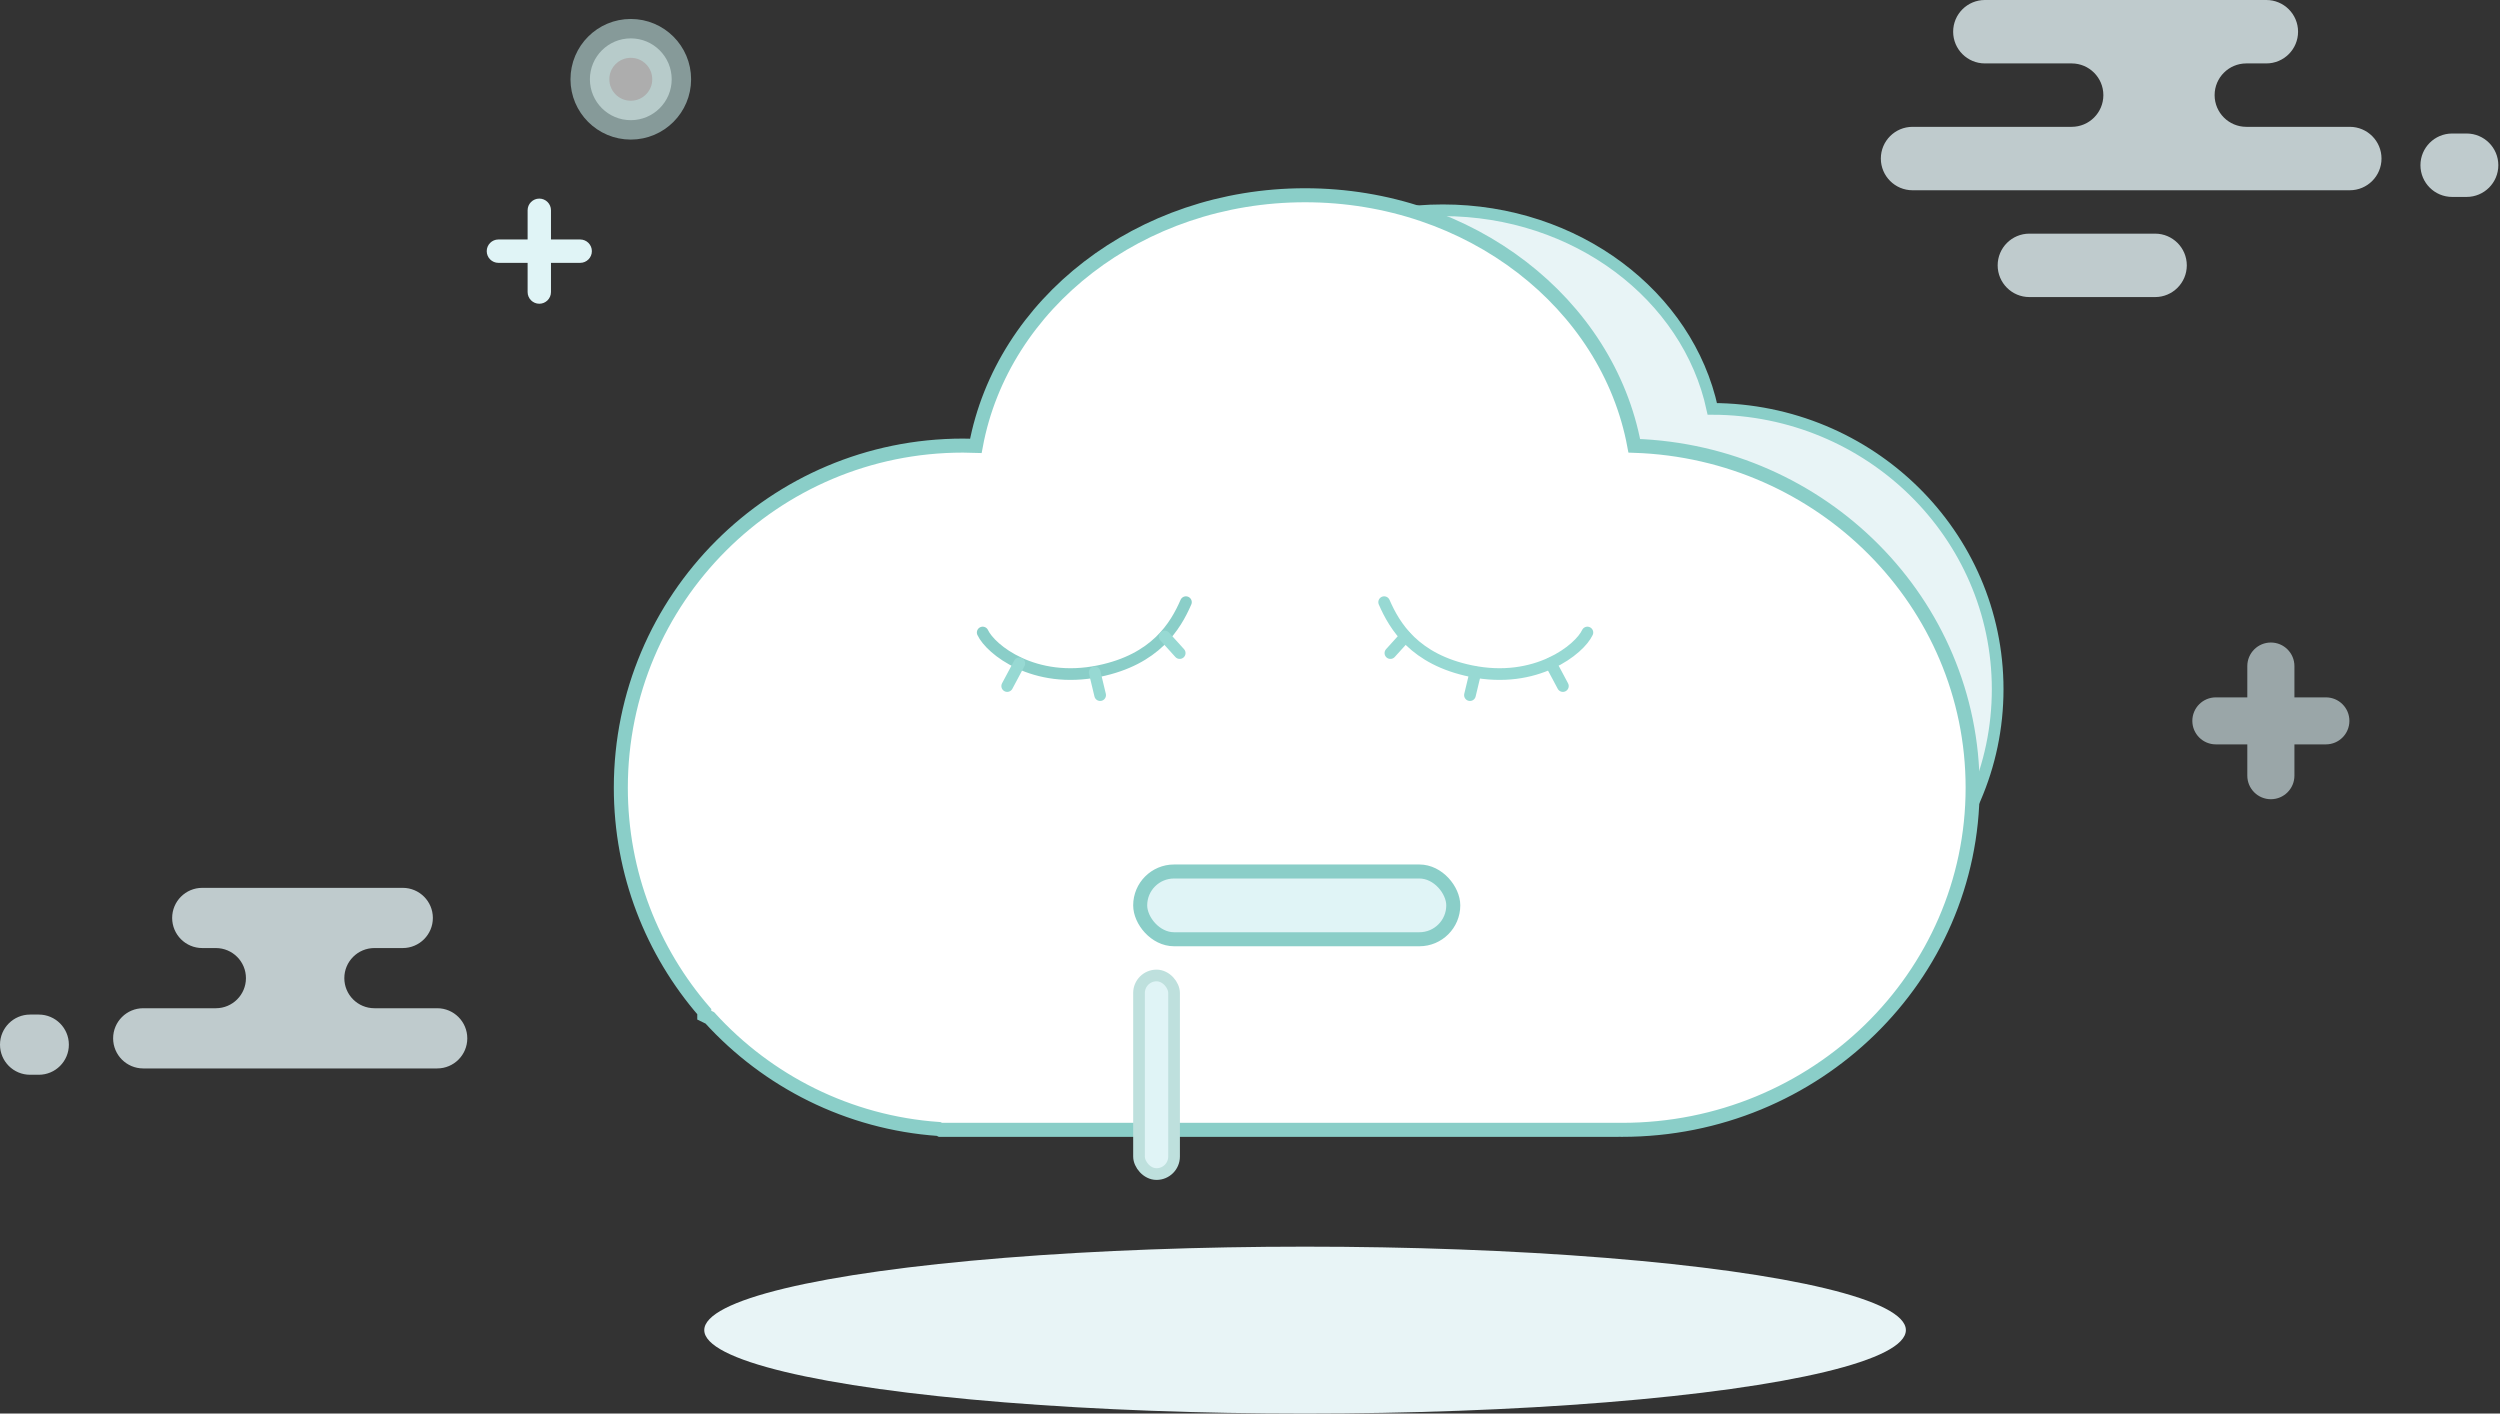 <?xml version="1.0" encoding="UTF-8"?>
<svg width="214px" height="121px" viewBox="0 0 214 121" version="1.1" xmlns="http://www.w3.org/2000/svg" xmlns:xlink="http://www.w3.org/1999/xlink">
    <rect x="0" y="0" width="214" height="121" fill="#333333" stroke="none"/>
    <!-- Generator: Sketch 52.2 (67145) - http://www.bohemiancoding.com/sketch -->
    <title>loginLost_bg</title>
    <desc>Created with Sketch.</desc>
    <g id="Page-1" stroke="none" stroke-width="1" fill="none" fill-rule="evenodd">
        <g id="登录失效" transform="translate(-720, -430)" fill-rule="nonzero">
            <g id="bg">
                <g id="Content-Box" transform="translate(222, 40)">
                    <g id="2">
                        <g id="登录失效" transform="translate(498, 390)">
                            <g id="loginLost_bg">
                                <g id="空态图">
                                    <path d="M98.476,82.952 C92.102,82.553 86.402,79.665 82.337,75.249 L82,75.088 L82,74.875 C78.266,70.644 76,65.087 76,59 C76,45.745 86.745,35 100,35 C100.142,35 100.284,35.001 100.425,35.004 C102.513,25.317 112.051,18 123.5,18 C134.948,18 144.484,25.315 146.574,35 C160.071,35.039 171,45.769 171,59 C171,72.255 160.031,83 146.5,83 C146.368,83 146.237,82.999 146.106,82.997 C146.103,82.998 146.1,82.999 146.097,83 L98.576,83 L98.476,82.952 Z" id="合并形状" stroke="#8ACEC8" fill="#E8F4F6"></path>
                                    <g id="分组-2" transform="translate(53.143, 16.714)">
                                        <g id="投影" transform="translate(7, 90)">
                                            <ellipse id="椭圆形" fill="#E8F4F6" cx="51.571" cy="7.143" rx="51.429" ry="7.143"></ellipse>
                                            <ellipse id="椭圆形-copy" cx="51.571" cy="7.143" rx="31.429" ry="4.286"></ellipse>
                                        </g>
                                        <path d="M27.208,79.927 C19.456,79.384 12.537,75.824 7.616,70.414 L7.143,70.184 L7.143,69.881 C2.693,64.745 0,58.044 0,50.714 C0,34.54 13.112,21.429 29.286,21.429 C29.656,21.429 30.024,21.435 30.391,21.449 C32.649,9.277 44.406,0 58.571,0 C72.735,0 84.492,9.276 86.751,21.446 C102.84,21.979 115.714,34.879 115.714,50.714 C115.714,66.888 102.283,80 85.714,80 C85.582,80 85.449,79.999 85.317,79.997 C85.315,79.998 85.313,79.999 85.31,80 L27.357,80 L27.208,79.927 Z" id="合并形状" stroke="#8ACEC8" stroke-width="1.2" fill="#FFFFFF"></path>
                                    </g>
                                    <g id="图形">
                                        <path d="M177.333,10.857 C178.832,10.857 180.048,9.642 180.048,8.143 C180.048,6.644 178.832,5.429 177.333,5.429 L169.905,5.429 C168.406,5.429 167.19,4.213 167.19,2.714 C167.19,1.215 168.406,2.75372599e-16 169.905,0 L194,3.10862447e-15 C195.499,1.70388862e-16 196.714,1.215 196.714,2.714 C196.714,4.213 195.499,5.429 194,5.429 L192.286,5.429 C190.787,5.429 189.571,6.644 189.571,8.143 C189.571,9.642 190.787,10.857 192.286,10.857 L201.143,10.857 C202.642,10.857 203.857,12.072 203.857,13.571 C203.857,15.07 202.642,16.286 201.143,16.286 L163.714,16.286 C162.215,16.286 161,15.07 161,13.571 C161,12.072 162.215,10.857 163.714,10.857 L177.333,10.857 Z M173.714,20 L184.476,20 C185.975,20 187.19,21.215 187.19,22.714 C187.19,24.213 185.975,25.429 184.476,25.429 L173.714,25.429 C172.215,25.429 171,24.213 171,22.714 C171,21.215 172.215,20 173.714,20 Z M209.905,11.429 L211.143,11.429 C212.642,11.429 213.857,12.644 213.857,14.143 C213.857,15.642 212.642,16.857 211.143,16.857 L209.905,16.857 C208.406,16.857 207.19,15.642 207.19,14.143 C207.19,12.644 208.406,11.429 209.905,11.429 Z" id="合并形状" fill="#E2F1F4" opacity="0.8"></path>
                                        <path d="M7.95,86.305 C9.373,86.305 10.526,85.152 10.526,83.729 C10.526,82.306 9.373,81.153 7.95,81.153 L5.524,81.153 C4.101,81.153 2.947,79.999 2.947,78.576 C2.947,77.153 4.101,76 5.524,76 L22.687,76 C24.11,76 25.263,77.153 25.263,78.576 C25.263,79.999 24.11,81.153 22.687,81.153 L21.524,81.153 C20.101,81.153 18.947,82.306 18.947,83.729 C18.947,85.152 20.101,86.305 21.524,86.305 L27.74,86.305 C29.162,86.305 30.316,87.459 30.316,88.881 C30.316,90.304 29.162,91.458 27.74,91.458 L2.576,91.458 C1.153,91.458 6.41230933e-14,90.304 6.39488462e-14,88.881 C6.37745992e-14,87.459 1.153,86.305 2.576,86.305 L7.95,86.305 Z M36.682,86.847 L37.424,86.847 C38.847,86.847 40,88.001 40,89.424 C40,90.847 38.847,92 37.424,92 L36.682,92 C35.259,92 34.105,90.847 34.105,89.424 C34.105,88.001 35.259,86.847 36.682,86.847 Z" id="合并形状-copy-2" fill="#E2F1F4" opacity="0.8" transform="translate(20, 84) scale(-1, 1) translate(-20, -84) "></path>
                                        <g id="点缀" transform="translate(41.496, 3.286)">
                                            <g id="分组" transform="translate(0.168, 13.714)" fill="#E0F4F6">
                                                <path d="M150.706,42.695 L150.706,40.017 C150.706,38.903 151.609,38 152.723,38 C153.837,38 154.739,38.903 154.739,40.017 L154.739,42.695 L157.433,42.695 C158.545,42.695 159.445,43.595 159.445,44.707 C159.445,45.818 158.545,46.719 157.433,46.719 L154.739,46.719 L154.739,49.396 C154.739,50.51 153.837,51.413 152.723,51.413 C151.609,51.413 150.706,50.51 150.706,49.396 L150.706,46.719 L148.012,46.719 C146.901,46.719 146,45.818 146,44.707 C146,43.595 146.901,42.695 148.012,42.695 L150.706,42.695 Z" id="合并形状" opacity="0.6"></path>
                                                <path d="M3.5,3.5 L3.5,1 C3.5,0.448 3.948,-3.38176876e-17 4.5,-4.93038066e-32 C5.052,3.38176876e-17 5.5,0.448 5.5,1 L5.5,3.5 L8,3.5 C8.552,3.5 9,3.948 9,4.5 C9,5.052 8.552,5.5 8,5.5 L5.5,5.5 L5.5,8 C5.5,8.552 5.052,9 4.5,9 C3.948,9 3.5,8.552 3.5,8 L3.5,5.5 L1,5.5 C0.448,5.5 6.76353751e-17,5.052 0,4.5 C-6.76353751e-17,3.948 0.448,3.5 1,3.5 L3.5,3.5 Z" id="合并形状-copy"></path>
                                            </g>
                                            <circle id="椭圆形" stroke="#BEE0DD" stroke-width="3.325" fill="#FFFFFF" opacity="0.6" cx="12.5" cy="3.5" r="3.5"></circle>
                                        </g>
                                    </g>
                                </g>
                                <g id="睫毛" transform="translate(84, 51)" stroke-linecap="round" stroke-linejoin="round">
                                    <path d="M17.516,0.545 C16.618,2.608 14.914,5.448 10.078,6.445 C4.516,7.591 0.792,4.59 0.119,3.143" id="路径-3" stroke="#8ACEC8"></path>
                                    <path d="M3.255,5.78 L2.217,7.726" id="路径-4" stroke="#97D9D3"></path>
                                    <path d="M9.705,6.553 L10.172,8.503" id="路径-5" stroke="#97D9D3"></path>
                                    <path d="M15.698,3.484 L16.982,4.903" id="路径-6" stroke="#97D9D3"></path>
                                </g>
                                <g id="睫毛-copy" transform="translate(127, 55.5) scale(-1, 1) translate(-127, -55.5) translate(118, 51)" stroke="#97D9D3" stroke-linecap="round" stroke-linejoin="round">
                                    <path d="M17.516,0.545 C16.618,2.608 14.914,5.448 10.078,6.445 C4.516,7.591 0.792,4.59 0.119,3.143" id="路径-3"></path>
                                    <path d="M3.255,5.78 L2.217,7.726" id="路径-4"></path>
                                    <path d="M9.705,6.553 L10.172,8.503" id="路径-5"></path>
                                    <path d="M15.698,3.484 L16.982,4.903" id="路径-6"></path>
                                </g>
                                <rect id="矩形" stroke="#8ACEC8" stroke-width="1.2" fill="#E0F4F6" x="97.6" y="74.6" width="26.8" height="5.8" rx="2.9"></rect>
                                <rect id="矩形" stroke="#BEE0DD" fill="#E0F4F6" x="97.5" y="83.5" width="3" height="17" rx="1.5"></rect>
                            </g>
                        </g>
                    </g>
                </g>
            </g>
        </g>
    </g>
</svg>
